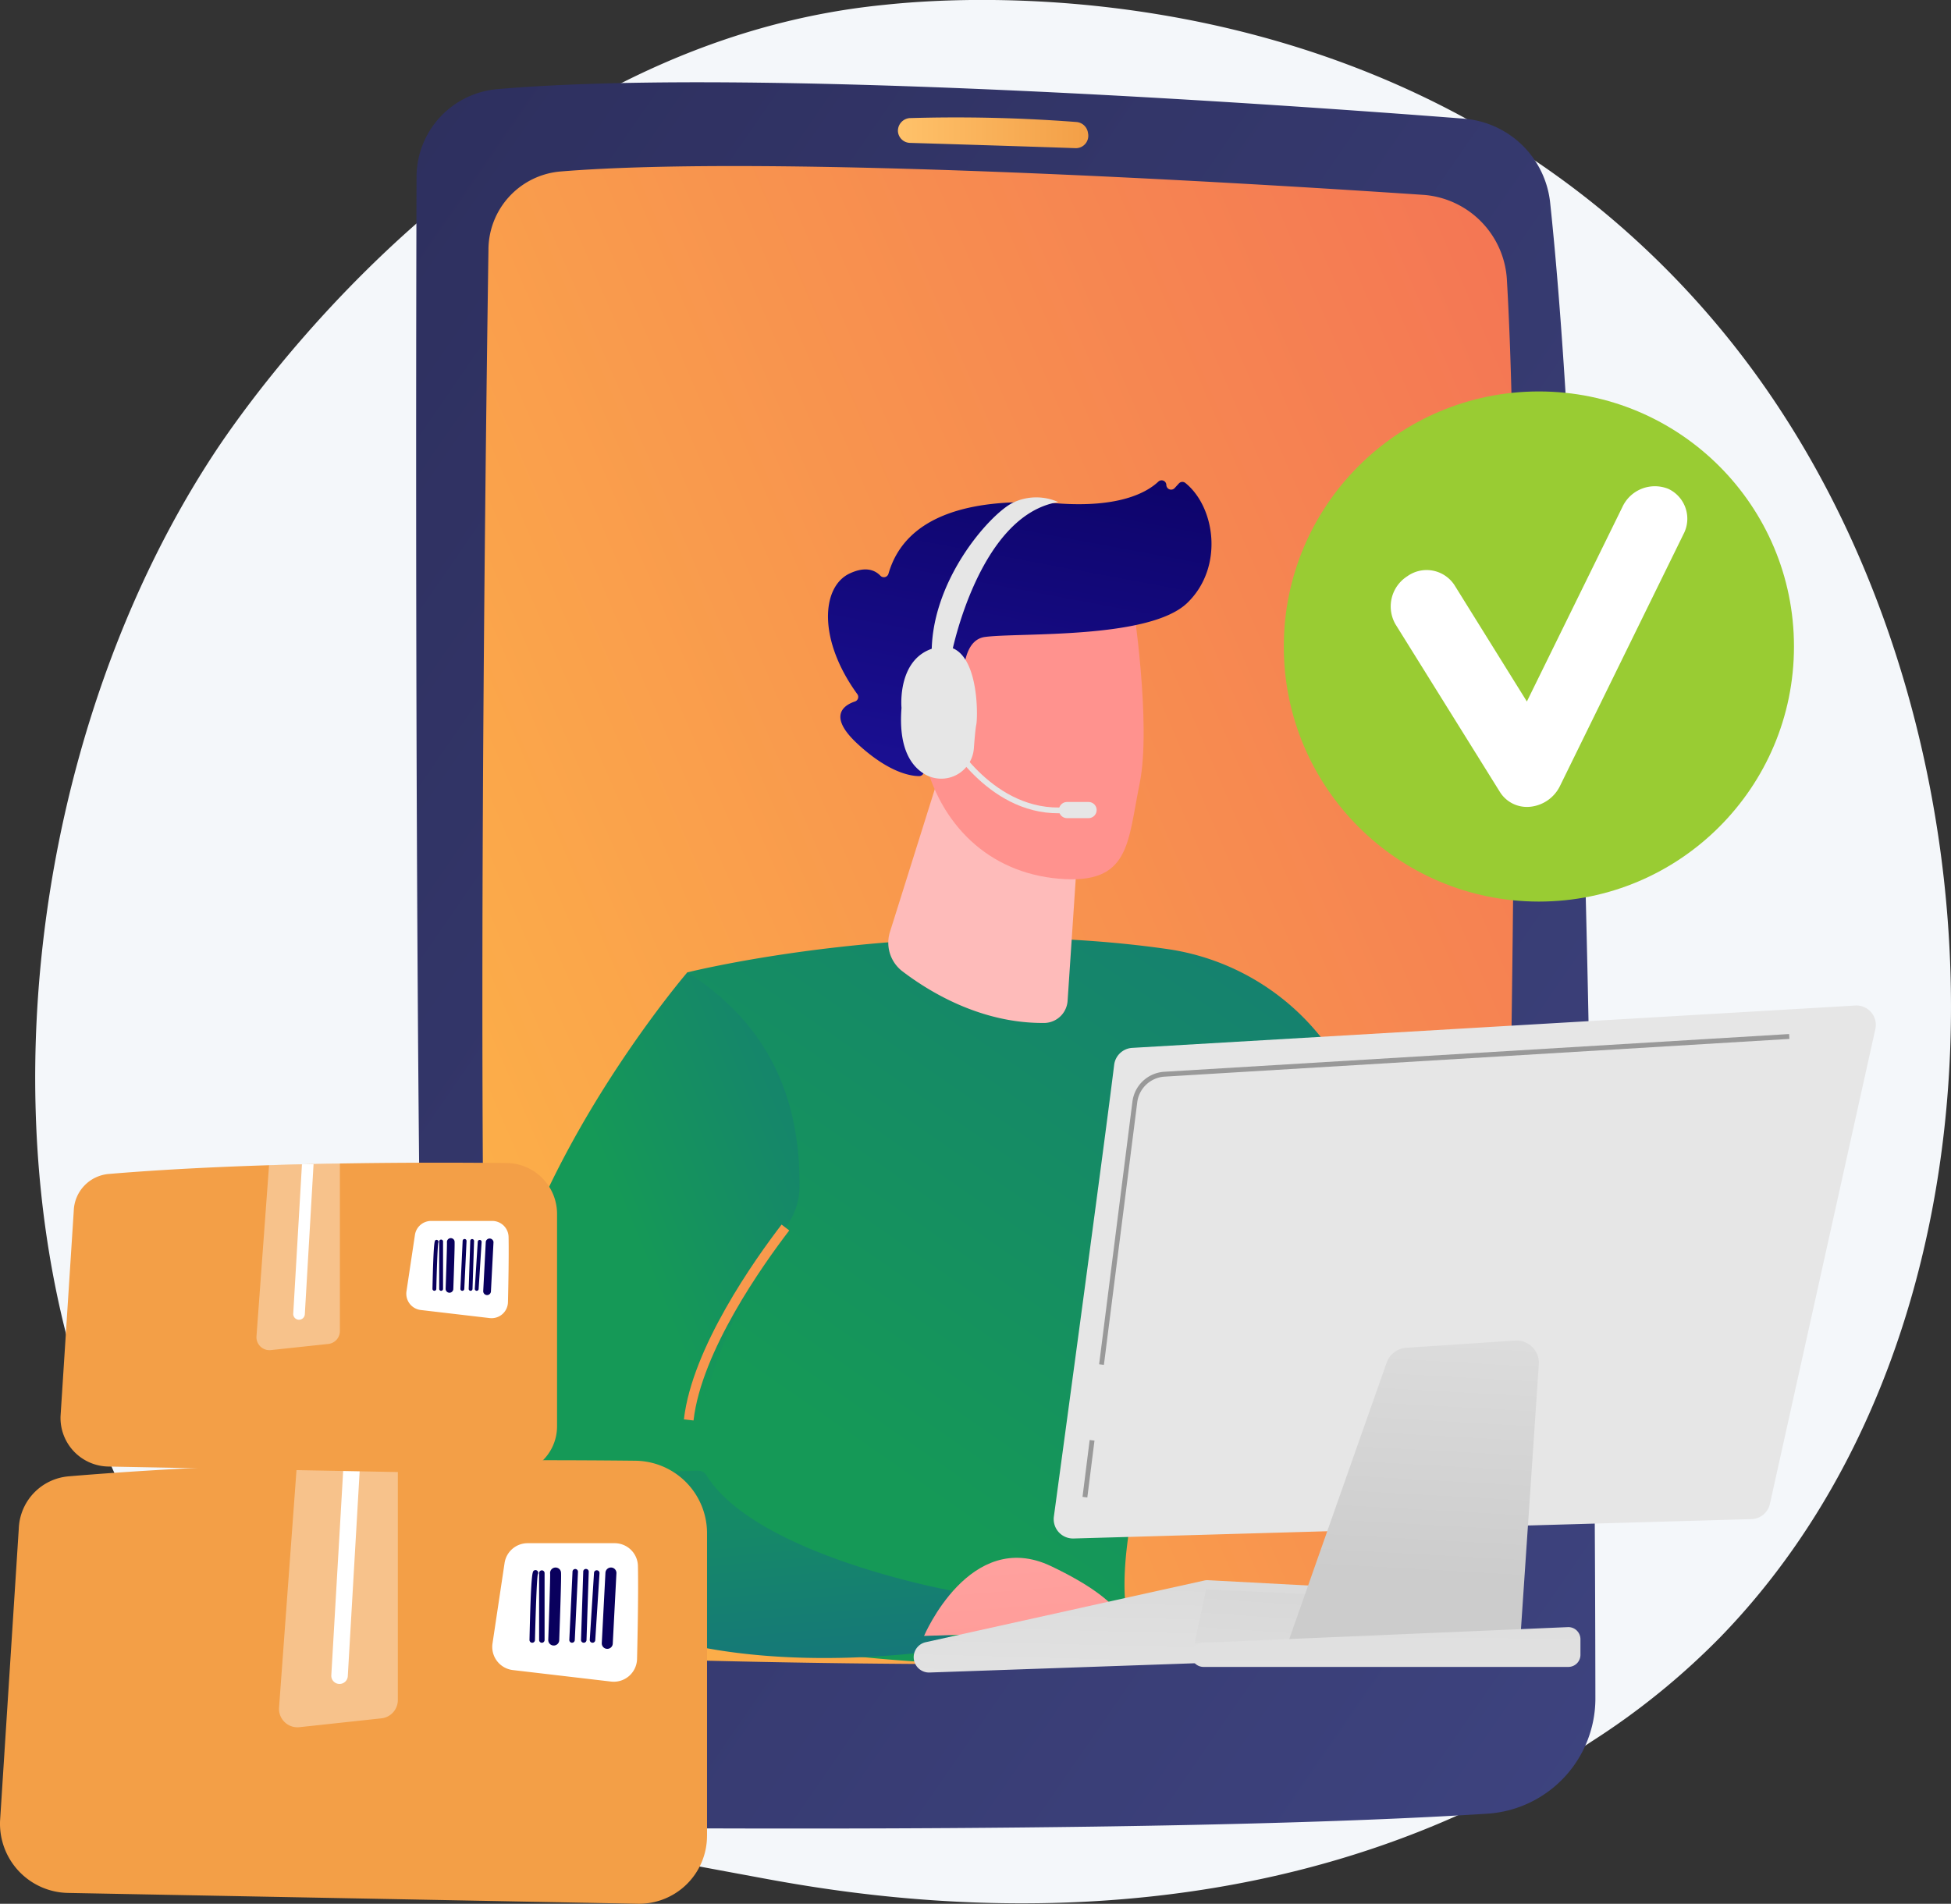 <svg xmlns="http://www.w3.org/2000/svg" xmlns:xlink="http://www.w3.org/1999/xlink" width="200" height="195.177" viewBox="0 0 200 195.177">
    <rect x="0" y="0" width="200" height="195.177" fill="#333333" stroke="none"/>
    <defs>
        <linearGradient id="linear-gradient" x1="1.366" x2="-.471" y1="1.414" y2="-.466" gradientUnits="objectBoundingBox">
            <stop offset="0" stop-color="#444b8c"/>
            <stop offset="1" stop-color="#26264f"/>
        </linearGradient>
        <linearGradient id="linear-gradient-2" x1="-.321" x2="1.171" y1="1.002" y2=".074" gradientUnits="objectBoundingBox">
            <stop offset="0" stop-color="#ffc444"/>
            <stop offset="1" stop-color="#f36f56"/>
        </linearGradient>
        <linearGradient id="linear-gradient-3" x2="1" y1=".5" y2=".5" gradientUnits="objectBoundingBox">
            <stop offset="0" stop-color="#ffc26a"/>
            <stop offset=".99" stop-color="#f39f47"/>
        </linearGradient>
        <linearGradient id="linear-gradient-4" x1=".318" x2="1.557" y1=".725" y2="-1" gradientUnits="objectBoundingBox">
            <stop offset="0" stop-color="#159957"/>
            <stop offset="1" stop-color="#155799"/>
        </linearGradient>
        <linearGradient id="linear-gradient-5" x1="-.439" x2="-.464" y1="-1.332" y2="-2.479" gradientUnits="objectBoundingBox">
            <stop offset="0" stop-color="#febbba"/>
            <stop offset="1" stop-color="#ff928e"/>
        </linearGradient>
        <linearGradient id="linear-gradient-6" x1="32.014" x2="30.773" y1="-1.81" y2="-1.03" xlink:href="#linear-gradient-5"/>
        <linearGradient id="linear-gradient-7" x1=".701" x2=".334" y1="-.441" y2=".986" gradientUnits="objectBoundingBox">
            <stop offset="0" stop-color="#09005d"/>
            <stop offset="1" stop-color="#1a0f91"/>
        </linearGradient>
        <linearGradient id="linear-gradient-8" x1="137.207" x2="131.868" y1="-6.599" y2="-4.283" xlink:href="#linear-gradient-5"/>
        <linearGradient id="linear-gradient-9" x1=".567" x2="3.855" y1=".487" y2="-1.657" gradientUnits="objectBoundingBox">
            <stop offset="0" stop-color="#159957"/>
            <stop offset=".11" stop-color="#158769"/>
            <stop offset=".27" stop-color="#15727e"/>
            <stop offset=".46" stop-color="#15638d"/>
            <stop offset=".68" stop-color="#155a96"/>
            <stop offset="1" stop-color="#155799"/>
        </linearGradient>
        <linearGradient id="linear-gradient-10" x1="-.853" x2="1.684" y1="-2.666" y2="3.295" xlink:href="#linear-gradient-2"/>
        <linearGradient id="linear-gradient-11" x1=".331" x2=".739" y1="-.467" y2="1.96" gradientUnits="objectBoundingBox">
            <stop offset="0" stop-color="#159957"/>
            <stop offset=".31" stop-color="#158868"/>
            <stop offset=".93" stop-color="#155c94"/>
            <stop offset="1" stop-color="#155799"/>
        </linearGradient>
        <linearGradient id="linear-gradient-12" x1="-.165" x2=".749" y1="-3.58" y2="2.625" xlink:href="#linear-gradient-5"/>
        <linearGradient id="linear-gradient-13" x1=".363" x2=".881" y1="1.686" y2="-2.198" gradientUnits="objectBoundingBox">
            <stop offset="0" stop-color="#e6e6e6"/>
            <stop offset="1" stop-color="#ccc"/>
        </linearGradient>
        <linearGradient id="linear-gradient-14" x1="-.189" x2="1.231" y1="3.741" y2="-2.937" xlink:href="#linear-gradient-13"/>
        <linearGradient id="linear-gradient-15" x1=".338" x2="1.36" y1=".635" y2="-.223" gradientUnits="objectBoundingBox">
            <stop offset="0" stop-color="#e6e6e6"/>
            <stop offset="1" stop-color="#e6e6e6"/>
        </linearGradient>
        <linearGradient id="linear-gradient-16" x1=".546" x2=".49" y1="-.486" y2=".756" xlink:href="#linear-gradient-13"/>
        <linearGradient id="linear-gradient-17" x1=".293" x2="1.225" y1="4.11" y2="-11.274" xlink:href="#linear-gradient-13"/>
        <linearGradient id="linear-gradient-18" x1="-.058" x2=".89" y1="6.417" y2="5.407" xlink:href="#linear-gradient-15"/>
        <linearGradient id="linear-gradient-19" x1="-.001" x2=".999" y1=".5" y2=".5" xlink:href="#linear-gradient-15"/>
        <linearGradient id="linear-gradient-20" x1="3.105" x2="-3.688" y1="2.661" y2="3.539" xlink:href="#linear-gradient-15"/>
        <linearGradient id="linear-gradient-21" x1="2.178" x2=".418" y1="-1.352" y2=".618" xlink:href="#linear-gradient-15"/>
        <linearGradient id="linear-gradient-22" x1="2.283" x2="5.227" y1="-.172" y2="-1.337" xlink:href="#linear-gradient-15"/>
        <linearGradient id="linear-gradient-23" x1="-7.016" x2="-5.017" y1="-.184" y2="2.04" xlink:href="#linear-gradient-3"/>
        <linearGradient id="linear-gradient-24" x1="-544.566" x2="-562.598" y1="-.166" y2="3.359" xlink:href="#linear-gradient-7"/>
        <linearGradient id="linear-gradient-25" x1="-685.258" x2="-708.014" y1="-.086" y2="3.376" xlink:href="#linear-gradient-7"/>
        <linearGradient id="linear-gradient-26" x1="-608.531" x2="-628.813" y1="-.015" y2="3.448" xlink:href="#linear-gradient-7"/>
        <linearGradient id="linear-gradient-27" x1="-408.32" x2="-422.018" y1=".125" y2="3.386" xlink:href="#linear-gradient-7"/>
        <linearGradient id="linear-gradient-28" x1="-955.396" x2="-987.556" y1=".174" y2="3.701" xlink:href="#linear-gradient-7"/>
        <linearGradient id="linear-gradient-29" x1="-596.475" x2="-616.611" y1=".228" y2="3.743" xlink:href="#linear-gradient-7"/>
        <linearGradient id="linear-gradient-30" x1="-363.728" x2="-375.724" y1="-.19" y2="2.95" xlink:href="#linear-gradient-7"/>
        <linearGradient id="linear-gradient-31" x1="-9.71" x2="-7.711" y1="-.137" y2="2.086" xlink:href="#linear-gradient-3"/>
        <linearGradient id="linear-gradient-32" x1="-743.631" x2="-761.677" y1="-.165" y2="3.358" xlink:href="#linear-gradient-7"/>
        <linearGradient id="linear-gradient-33" x1="-935.403" x2="-958.15" y1="-.086" y2="3.376" xlink:href="#linear-gradient-7"/>
        <linearGradient id="linear-gradient-34" x1="-829.455" x2="-849.68" y1="-.017" y2="3.452" xlink:href="#linear-gradient-7"/>
        <linearGradient id="linear-gradient-35" x1="-560.132" x2="-573.855" y1=".119" y2="3.402" xlink:href="#linear-gradient-7"/>
        <linearGradient id="linear-gradient-36" x1="-1304.333" x2="-1336.369" y1=".174" y2="3.699" xlink:href="#linear-gradient-7"/>
        <linearGradient id="linear-gradient-37" x1="-822.994" x2="-843.249" y1=".227" y2="3.745" xlink:href="#linear-gradient-7"/>
        <linearGradient id="linear-gradient-38" x1="-495.658" x2="-507.651" y1="-.191" y2="2.951" xlink:href="#linear-gradient-7"/>
        <style>
            .cls-19{fill:#999}.cls-26,.cls-28{fill:#fff}.cls-28{opacity:.37}
        </style>
    </defs>
    <g id="Illustration" transform="translate(-426.935 -461.358)">
        <path id="Path_4181" fill="#f4f7fa" d="M651.238 629.18a75.066 75.066 0 0 1-13.188 10.7c-34.154 22.805-73.2 16.232-85.267 13.986-19.475-3.624-35.915-6.182-50.038-18.943-32.095-29-30.53-89.485-6.009-126.953 2.907-4.443 27.395-40.741 66.523-45.855.957-.125 1.671-.2 2.3-.263 6.052-.641 43.561-4.024 74.144 21.6a91.2 91.2 0 0 1 17.957 20.377c23.883 36.893 23.959 94.035-6.422 125.351z" transform="translate(-47.933)"/>
        <path id="Path_4182" fill="url(#linear-gradient)" d="M1044.46 582.533a9.055 9.055 0 0 0-8.263 9c-.081 28.659-.215 127.514 1.653 162.5a7.031 7.031 0 0 0 6.948 6.659c18.358.2 71.167.56 101.146-1.357a11.84 11.84 0 0 0 11.1-11.828c-.036-30.079-.517-114.672-4.638-153.338a9.663 9.663 0 0 0-8.863-8.613c-20.025-1.556-73.196-5.275-99.083-3.023z" transform="translate(-566.563 -112.034)"/>
        <path id="Path_4183" fill="url(#linear-gradient-2)" d="M1133.759 713.095c-.361 24.515-1.387 106.068.4 136.168a8.364 8.364 0 0 0 7.9 8.02c17.374.606 61.926 1.777 87.314-1.016a9.4 9.4 0 0 0 8.187-9.263c.635-25.017 2.351-100.974.609-130.735a9.258 9.258 0 0 0-8.453-8.843c-18.812-1.268-67.119-4.191-88.706-2.393a8.067 8.067 0 0 0-7.251 8.062z" transform="translate(-656.752 -226.082)"/>
        <path id="Path_4184" fill="url(#linear-gradient-3)" d="M1741.35 634.147a1.27 1.27 0 0 0 1.229 1.244c3.344.1 12.76.39 16.97.542a1.272 1.272 0 0 0 1.288-1.541 1.3 1.3 0 0 0-1.185-1.141 162.512 162.512 0 0 0-17.115-.4 1.313 1.313 0 0 0-1.187 1.296z" transform="translate(-1222.368 -159.385)"/>
        <path id="Path_4185" fill="url(#linear-gradient-4)" d="M1391.463 1837.9s23.948-6.007 49.248-2.385a24.6 24.6 0 0 1 17.266 11.241c6.922 10.954 16.708 30.474 14.635 50.832l-10.859 2.687s-7.508-24.158-15.959-33.992c0 0-10.008 22.812-9.5 35.34q.021.531.07 1.037c1.148 12.254-48.042 2.287-48.042 2.287z" transform="translate(-894.065 -1276.853)"/>
        <path id="Path_4186" fill="url(#linear-gradient-5)" d="M1732.78 1542.242l-5.1 16.239a3.689 3.689 0 0 0 1.182 4.04c2.731 2.1 8.123 5.448 14.712 5.352a2.435 2.435 0 0 0 2.3-2.311l1.812-27.143z" transform="translate(-1209.495 -1001.642)"/>
        <path id="Path_4187" fill="url(#linear-gradient-6)" d="M1784.045 1335.333s1.98 12.789.733 18.9-.976 10.364-8.263 9.745-12.239-5.628-13.841-12.464c0 0-2.551-10.554-.439-14.047s21.81-2.134 21.81-2.134z" transform="translate(-1241.019 -812.533)"/>
        <path id="Path_4188" fill="url(#linear-gradient-7)" d="M1652.451 1189.235l.881.232s-1.673-8.395 1.858-8.864 16.834.273 20.736-3.491c3.761-3.629 2.884-9.824-.21-12.306a.485.485 0 0 0-.655.064l-.434.473a.49.49 0 0 1-.849-.319.485.485 0 0 0-.814-.35c-1.186 1.12-4.017 2.706-10.364 2.233-9.011-.672-15.606 1.313-17.306 7.212a.49.49 0 0 1-.834.2c-.533-.553-1.5-1-3.157-.217-2.881 1.364-3.268 6.765.793 12.358a.49.49 0 0 1-.222.753c-1.1.363-2.877 1.449.236 4.337 3.185 2.954 5.435 3.314 6.318 3.32a.49.49 0 0 0 .49-.4l1.057-5.349a.49.49 0 0 1 .6-.378z" transform="translate(-1127.28 -653.944)"/>
        <path id="Path_4189" fill="url(#linear-gradient-8)" d="M1755.349 1443.91s.02-7.832-3.806-6.64-.452 8.662 2.117 9.631z" transform="translate(-1230.251 -907.461)"/>
        <path id="Path_4190" fill="url(#linear-gradient-9)" d="M1163.5 1936.451c-1.061-7.493 5.845-21.1 9.053-25.282a6.945 6.945 0 0 0 1.445-4.163c.094-10.609-4.36-17.421-11.5-22 0 0-25.9 30.18-19.308 53.389a19.534 19.534 0 0 0 3.213 6.507c1.042-8.742 11.997-8.047 17.097-8.451z" transform="translate(-665.103 -1323.962)"/>
        <path id="Path_4191" fill="url(#linear-gradient-10)" d="M1429.107 2274.344l-.987-.113c.84-7.345 7.282-16.414 10.013-19.971l.788.6c-2.68 3.497-9.005 12.386-9.814 19.484z" transform="translate(-931.078 -1667.356)"/>
        <path id="Path_4192" fill="url(#linear-gradient-11)" d="M1216.223 2614.62c-2.914 0-16.316.463-17.553 8.459 11.559 15.288 43.42 9.773 43.42 9.773v-5.952s-19.972-3.627-25.05-11.827a.958.958 0 0 0-.817-.453z" transform="translate(-717.695 -2002.482)"/>
        <path id="Path_4193" fill="url(#linear-gradient-12)" d="M1779.7 2750.117s4.7-11.1 12.994-7.163 7.638 6.512 7.638 6.512z" transform="translate(-1258.039 -2121.044)"/>
        <path id="Path_4194" fill="url(#linear-gradient-13)" d="M1764.544 2782.878a1.574 1.574 0 0 0 1.624 1.45l42.955-1.5a1.573 1.573 0 0 0 1.447-1.1l1.247-3.991a1.574 1.574 0 0 0-1.419-2.041l-15.664-.832a1.556 1.556 0 0 0-.42.035l-28.538 6.32a1.573 1.573 0 0 0-1.232 1.659z" transform="translate(-1243.94 -2151.502)"/>
        <path id="Path_4195" fill="url(#linear-gradient-14)" d="M2175.8 2793.828l1.182-5.508 16.09.768-1.058 4.57z" transform="translate(-1626.403 -2164.019)"/>
        <path id="Path_4196" fill="url(#linear-gradient-15)" d="M1975.683 1939.576c-.91 7.441-5.007 37.673-6.18 46.311a1.983 1.983 0 0 0 2.026 2.248l69.493-1.988a1.987 1.987 0 0 0 1.882-1.555l10.811-48.684a1.986 1.986 0 0 0-2.055-2.413l-74.121 4.341a1.984 1.984 0 0 0-1.856 1.74z" transform="translate(-1434.534 -1369.049)"/>
        <path id="Path_4197" fill="url(#linear-gradient-16)" d="M2320.52 2426.266l-10.27 29.151 23.882.506 1.988-29.48a2.291 2.291 0 0 0-2.437-2.44l-11.153.74a2.293 2.293 0 0 0-2.009 1.523z" transform="translate(-1751.438 -1825.208)"/>
        <path id="Path_4198" fill="url(#linear-gradient-17)" d="M2171.179 2845.982a1.24 1.24 0 0 0 1.178 1.627h37.4a1.24 1.24 0 0 0 1.24-1.24v-1.6a1.241 1.241 0 0 0-1.293-1.24l-37.4 1.6a1.241 1.241 0 0 0-1.125.853z" transform="translate(-1622.048 -2215.357)"/>
        <path id="Path_4199" d="M2036.49 2009.186l-.49-.062 3.414-26.927a3.508 3.508 0 0 1 3.265-3.058l64.053-3.868.03.5-64.053 3.868a3.011 3.011 0 0 0-2.8 2.624z" class="cls-19" transform="translate(-1496.392 -1407.902)"/>
        <path id="Rectangle_2582" d="M0 0H5.876V0.497H0z" class="cls-19" transform="rotate(-82.82 617.517 2.45)"/>
        <path id="Path_4200" fill="url(#linear-gradient-18)" d="M1824.747 1548.551c-7.717.583-12.2-7.4-12.247-7.477l.517-.284c.043.077 4.351 7.728 11.686 7.173z" transform="translate(-1288.543 -1003.846)"/>
        <path id="Path_4201" fill="url(#linear-gradient-19)" d="M1981.033 1636.378a.828.828 0 0 1-.828.828H1978a.828.828 0 0 1-.828-.828.828.828 0 0 1 .828-.828h2.208a.828.828 0 0 1 .828.828z" transform="translate(-1441.682 -1091.971)"/>
        <path id="Path_4202" fill="url(#linear-gradient-20)" d="M1792.937 1205.486s2.769-14.207 10.93-15.545a5.518 5.518 0 0 0-4.72.1c-2.41 1.262-8.5 8.175-8.248 15.8 1.654.595 2.038-.355 2.038-.355z" transform="translate(-1268.448 -677.11)"/>
        <path id="Path_4203" fill="url(#linear-gradient-21)" d="M1749.768 1407.966c-4.242.861-3.721 6.227-3.721 6.227-.305 3.893.831 5.823 2.287 6.743a3.352 3.352 0 0 0 5.13-2.591c.078-1.059.168-2.066.247-2.424.189-.866.3-8.815-3.943-7.955z" transform="translate(-1226.697 -880.263)"/>
        <path id="Path_4204" fill="url(#linear-gradient-22)" d="M1764.76 1427.828a1.927 1.927 0 0 0-2.1 1.136c-2.536 5.874.578 9.694 2.106 9.774 1.611.084 1.578-7.666 1.236-9.652a1.42 1.42 0 0 0-1.242-1.258z" transform="translate(-1241.298 -898.767)"/>
        <circle id="Ellipse_68" cx="26.15" cy="26.15" r="26.15" fill="#9c3" transform="translate(558.538 501.489)"/>
        <path id="Path_4205" d="M2476.914 1205.912a3.259 3.259 0 0 1-3.015-1.516l-10.707-17.193a3.669 3.669 0 0 1 1.207-4.929 3.408 3.408 0 0 1 4.836.906l7.423 11.934 9.8-19.957a3.668 3.668 0 0 1 4.717-1.836 3.382 3.382 0 0 1 1.533 4.646l-12.658 25.811a3.819 3.819 0 0 1-3.011 2.123z" class="cls-26" transform="translate(-1893.201 -661.837)"/>
        <path id="Path_4206" fill="url(#linear-gradient-23)" d="M499.414 2637.758v-31.016a7.432 7.432 0 0 0-7.353-7.437c-12.23-.133-37.452-.14-58.089 1.6a5.587 5.587 0 0 0-5.112 5.37l-1.921 29.987a7.1 7.1 0 0 0 6.96 7.353l58.413 1.111a6.97 6.97 0 0 0 7.1-6.968z" transform="translate(0 -1988.192)"/>
        <path id="Path_4207" d="M1162.492 2723.059c.053 2.639-.026 6.827-.09 9.533a2.388 2.388 0 0 1-2.667 2.315l-10.065-1.179a2.39 2.39 0 0 1-2.085-2.731l1.236-8.241a2.389 2.389 0 0 1 2.363-2.035h8.919a2.387 2.387 0 0 1 2.389 2.339z" class="cls-26" transform="translate(-670.162 -2101.153)"/>
        <path id="Path_4208" d="M845.9 2627.359l-8.4.906a1.891 1.891 0 0 1-2.091-2.021l1.835-24.974c3.519-.111 6.991-.193 10.341-.25v24.457a1.891 1.891 0 0 1-1.685 1.882z" class="cls-28" transform="translate(-379.867 -1989.835)"/>
        <path id="Path_4209" d="M913.667 2624.1a.845.845 0 0 1-.84.8h-.05a.84.84 0 0 1-.8-.89l1.265-21.8 1.694-.039z" class="cls-26" transform="translate(-451.079 -1990.904)"/>
        <path id="Path_4210" fill="url(#linear-gradient-24)" d="M1290.614 2767.851a.28.28 0 0 0 .28-.264l.436-6.863a.28.28 0 0 0-.264-.3.275.275 0 0 0-.3.263l-.435 6.862a.28.28 0 0 0 .263.3z" transform="translate(-802.938 -2138.078)"/>
        <path id="Path_4211" fill="url(#linear-gradient-25)" d="M1277.81 2766.056a.281.281 0 0 0 .28-.272l.228-7a.28.28 0 0 0-.272-.292.267.267 0 0 0-.291.272l-.228 7a.28.28 0 0 0 .272.291z" transform="translate(-791.031 -2136.283)"/>
        <path id="Path_4212" fill="url(#linear-gradient-26)" d="M1260.653 2766.06a.28.28 0 0 1-.268-.294c.112-2.35.324-6.833.328-6.986a.28.28 0 0 1 .56 0c0 .116-.274 5.86-.328 7.01a.28.28 0 0 1-.28.268zm.054-7.278z" transform="translate(-775.089 -2136.287)"/>
        <path id="Path_4213" fill="url(#linear-gradient-27)" d="M1230.109 2763.9a.56.56 0 0 0 .56-.543c.238-6.779.2-6.932.169-7.033a.562.562 0 0 0-1.1.223c.017.408-.108 4.352-.193 6.771a.56.56 0 0 0 .543.582z" transform="translate(-746.407 -2133.841)"/>
        <path id="Path_4214" fill="url(#linear-gradient-28)" d="M1216.46 2767.893a.28.28 0 0 0 .28-.28v-6.862a.28.28 0 0 0-.56 0v6.862a.28.28 0 0 0 .28.28z" transform="translate(-733.979 -2138.119)"/>
        <path id="Path_4215" fill="url(#linear-gradient-29)" d="M1202.352 2767.564a.28.28 0 0 0 .28-.275c.054-2.385.18-6.282.293-6.75a.28.28 0 0 0-.4-.373c-.153.1-.3.2-.456 7.11a.28.28 0 0 0 .275.288z" transform="translate(-720.856 -2137.791)"/>
        <path id="Path_4216" fill="url(#linear-gradient-30)" d="M1308.492 2764.661a.56.56 0 0 0 .56-.533l.375-7.213a.56.56 0 0 0-.533-.592.569.569 0 0 0-.592.533l-.375 7.212a.561.561 0 0 0 .533.592z" transform="translate(-819.302 -2134.262)"/>
        <path id="Path_4217" fill="url(#linear-gradient-31)" d="M566.5 2190.664v-21.778a5.219 5.219 0 0 0-5.161-5.222c-8.588-.093-26.3-.1-40.795 1.12a3.921 3.921 0 0 0-3.587 3.771l-1.355 21.058a4.987 4.987 0 0 0 4.888 5.166l41.021.779a4.9 4.9 0 0 0 4.988-4.9z" transform="translate(-82.46 -1583.07)"/>
        <path id="Path_4218" d="M1032.229 2250.568c.037 1.854-.018 4.795-.063 6.694a1.68 1.68 0 0 1-1.874 1.627l-7.068-.828a1.68 1.68 0 0 1-1.462-1.913l.868-5.788a1.68 1.68 0 0 1 1.66-1.43h6.264a1.676 1.676 0 0 1 1.675 1.638z" class="cls-26" transform="translate(-553.159 -1662.4)"/>
        <path id="Path_4219" d="M809.82 2183.263l-5.9.63a1.331 1.331 0 0 1-1.471-1.419l1.289-17.539c2.471-.079 4.909-.135 7.261-.176v17.176a1.33 1.33 0 0 1-1.179 1.328z" class="cls-28" transform="translate(-349.221 -1584.123)"/>
        <path id="Path_4220" d="M857.413 2181.011a.594.594 0 0 1-.592.56h-.035a.591.591 0 0 1-.56-.626l.893-15.308 1.19-.027z" class="cls-26" transform="translate(-399.23 -1584.914)"/>
        <path id="Path_4221" fill="url(#linear-gradient-32)" d="M1122.171 2281.927a.2.2 0 0 0 .2-.185l.306-4.822a.2.2 0 0 0-.185-.21.193.193 0 0 0-.21.185l-.305 4.821a.2.2 0 0 0 .185.21z" transform="translate(-646.37 -1688.233)"/>
        <path id="Path_4222" fill="url(#linear-gradient-33)" d="M1113.177 2280.708a.2.2 0 0 0 .2-.191l.16-4.914a.2.2 0 0 0-.191-.2.187.187 0 0 0-.2.191l-.16 4.914a.2.2 0 0 0 .191.2z" transform="translate(-638.004 -1687.014)"/>
        <path id="Path_4223" fill="url(#linear-gradient-34)" d="M1101.124 2280.838a.2.2 0 0 1-.188-.207c.078-1.65.228-4.8.23-4.906a.2.2 0 0 1 .4 0c0 .081-.192 4.115-.231 4.923a.2.2 0 0 1-.2.188zm.038-5.112z" transform="translate(-626.805 -1687.144)"/>
        <path id="Path_4224" fill="url(#linear-gradient-35)" d="M1079.719 2279.68a.4.4 0 0 0 .395-.382c.167-4.761.14-4.868.118-4.939a.395.395 0 0 0-.77.157c.013.286-.076 3.056-.135 4.755a.395.395 0 0 0 .381.409z" transform="translate(-606.709 -1685.789)"/>
        <path id="Path_4225" fill="url(#linear-gradient-36)" d="M1070.077 2281.946a.2.2 0 0 0 .2-.2v-4.821a.2.2 0 1 0-.395 0v4.821a.2.2 0 0 0 .195.2z" transform="translate(-597.924 -1688.252)"/>
        <path id="Path_4226" fill="url(#linear-gradient-37)" d="M1060.206 2281.8a.2.2 0 0 0 .2-.193c.038-1.676.126-4.411.205-4.741a.2.2 0 0 0-.28-.262c-.108.07-.21.14-.319 4.993a.2.2 0 0 0 .193.2z" transform="translate(-588.744 -1688.107)"/>
        <path id="Path_4227" fill="url(#linear-gradient-38)" d="M1134.739 2279.758a.4.4 0 0 0 .394-.375l.264-5.063a.4.4 0 0 0-.79-.041l-.264 5.062a.4.4 0 0 0 .375.416z" transform="translate(-657.872 -1685.625)"/>
    </g>
</svg>
